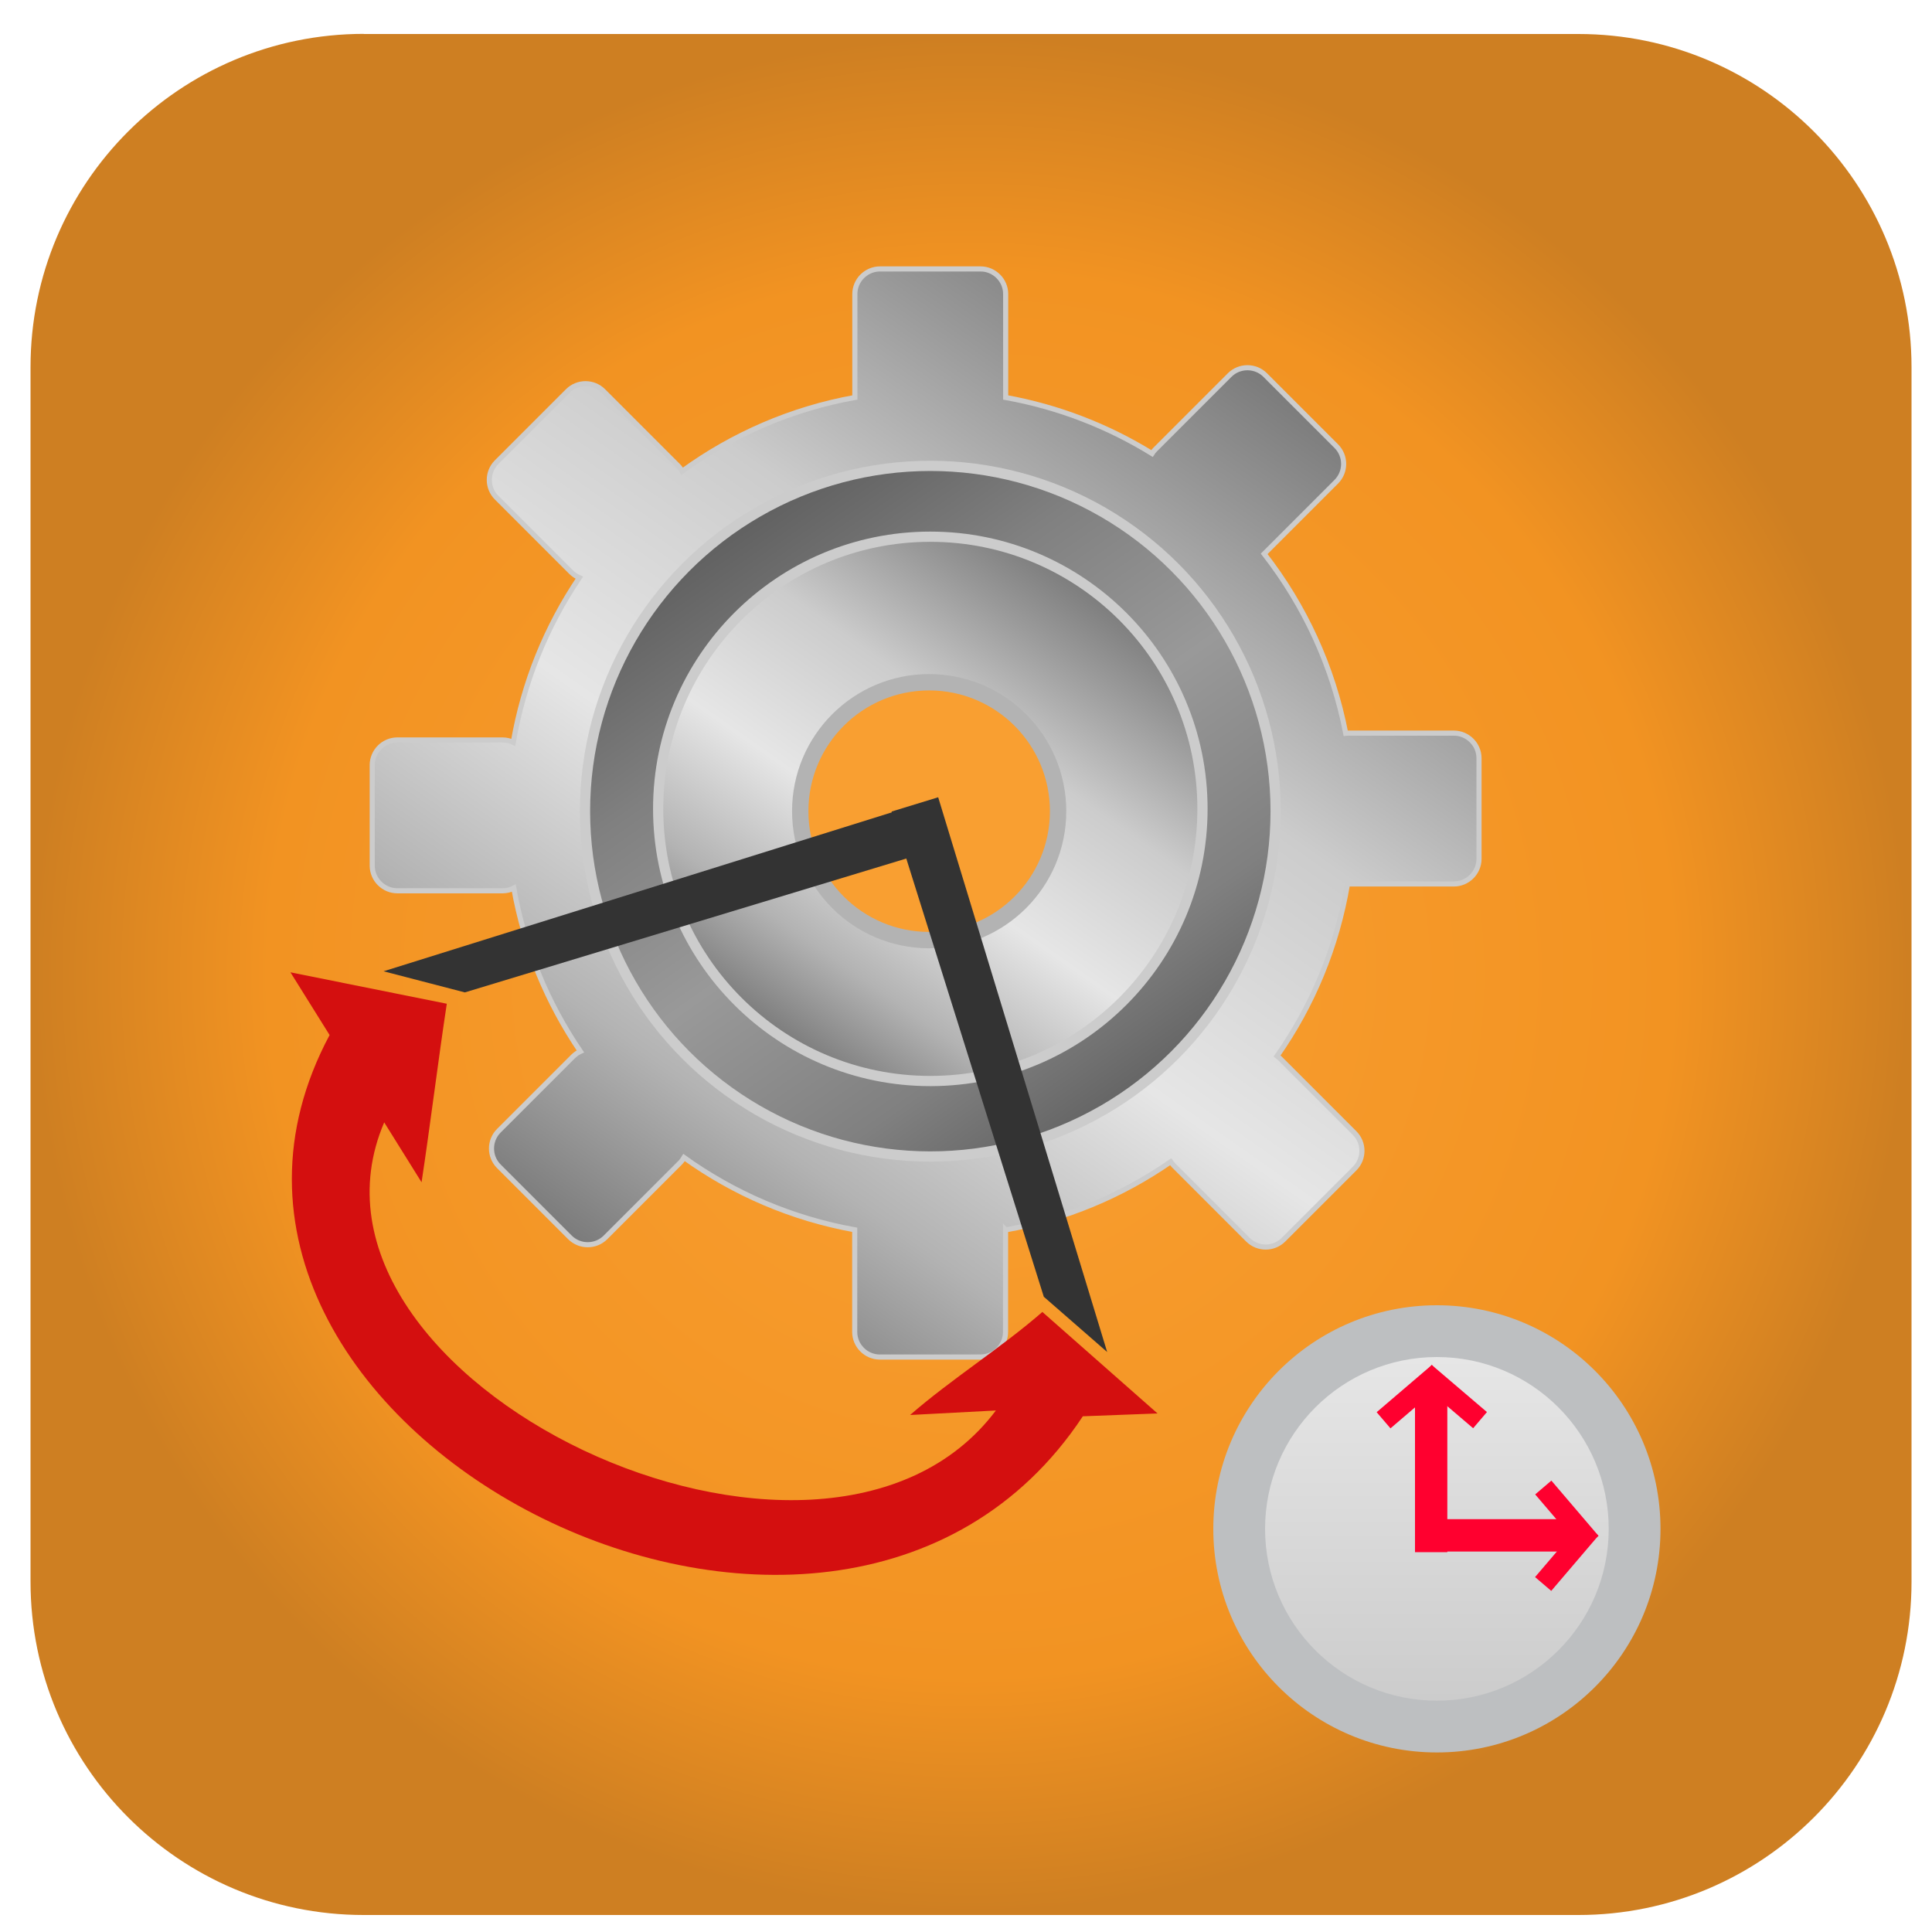 <?xml version="1.0" encoding="UTF-8"?>
<!DOCTYPE svg PUBLIC "-//W3C//DTD SVG 1.1//EN" "http://www.w3.org/Graphics/SVG/1.1/DTD/svg11.dtd">
<!-- Creator: CorelDRAW X6 -->
<svg xmlns="http://www.w3.org/2000/svg" xml:space="preserve" width="150px" height="150px" version="1.1" style="shape-rendering:geometricPrecision; text-rendering:geometricPrecision; image-rendering:optimizeQuality; fill-rule:evenodd; clip-rule:evenodd"
viewBox="0 0 15000 15000"
 xmlns:xlink="http://www.w3.org/1999/xlink">
 <defs>
  <style type="text/css">
   <![CDATA[
    .str1 {stroke:#CCCCCC;stroke-width:39.69}
    .str2 {stroke:#CCCCCC;stroke-width:79.375}
    .str3 {stroke:#B3B3B3;stroke-width:127}
    .str0 {stroke:#FF002F;stroke-width:165.1}
    .fil4 {fill:none}
    .fil9 {fill:#333333}
    .fil1 {fill:#BDBFC1}
    .fil10 {fill:#D40F0F}
    .fil8 {fill:#F99F31}
    .fil3 {fill:#FF002F}
    .fil2 {fill:url(#id0)}
    .fil6 {fill:url(#id1)}
    .fil5 {fill:url(#id2)}
    .fil7 {fill:url(#id3)}
    .fil0 {fill:url(#id4)}
   ]]>
  </style>
  <linearGradient id="id0" gradientUnits="userSpaceOnUse" x1="11156.3" y1="13203.7" x2="11156.3" y2="10536.7">
   <stop offset="0" style="stop-color:#CCCCCC"/>
   <stop offset="1" style="stop-color:#E6E6E6"/>
  </linearGradient>
  <linearGradient id="id1" gradientUnits="userSpaceOnUse" x1="5209.56" y1="3422.8" x2="9236.17" y2="9173.38">
   <stop offset="0" style="stop-color:#4D4D4D"/>
   <stop offset="0.31" style="stop-color:gray"/>
   <stop offset="0.522" style="stop-color:#999999"/>
   <stop offset="0.749" style="stop-color:gray"/>
   <stop offset="1" style="stop-color:#4D4D4D"/>
  </linearGradient>
  <linearGradient id="id2" gradientUnits="userSpaceOnUse" x1="3991.05" y1="10874.1" x2="10381.5" y2="1747.54">
   <stop offset="0" style="stop-color:#CCCCCC"/>
   <stop offset="0.051" style="stop-color:#606060"/>
   <stop offset="0.251" style="stop-color:#B3B3B3"/>
   <stop offset="0.431" style="stop-color:#E6E6E6"/>
   <stop offset="0.631" style="stop-color:#CCCCCC"/>
   <stop offset="0.788" style="stop-color:#999999"/>
   <stop offset="0.949" style="stop-color:#676767"/>
   <stop offset="1" style="stop-color:#CCCCCC"/>
  </linearGradient>
  <linearGradient id="id3" gradientUnits="userSpaceOnUse" xlink:href="#id2" x1="5636.22" y1="8546.29" x2="8809.51" y2="4014.37">
  </linearGradient>
  <radialGradient id="id4" gradientUnits="objectBoundingBox" cx="50%" cy="50%" r="50%" fx="50%" fy="50%">
   <stop offset="0" style="stop-color:#FAA032"/>
   <stop offset="0.749" style="stop-color:#F29322"/>
   <stop offset="1" style="stop-color:#CE7F22"/>
  </radialGradient>
 </defs>
 <g id="Layer_x0020_1">
  <path class="fil0" d="M2824 264l9430 0c1429,0 2587,1159 2587,2587l0 9430c0,1429 -1159,2587 -2587,2587l-9430 0c-1429,0 -2587,-1159 -2587,-2588l0 -9430c0,-1429 1159,-2587 2588,-2587z"/>
 </g>
 <g id="Слой_x0020_1">
  <g id="_126676912">
   <circle class="fil1" cx="11156" cy="11870" r="1736"/>
   <circle class="fil2" cx="11156" cy="11870" r="1334"/>
   <rect class="fil3" x="10986" y="10811" width="251" height="1240"/>
   <rect class="fil3" transform="matrix(3.52292E-014 1.186 -1.147 2.70918E-014 12229.3 11794.7)" width="212" height="1080"/>
   <line class="fil4 str0" x1="10742" y1="11027" x2="11171" y2= "10660" />
   <line class="fil4 str0" x1="11491" y1="11026" x2="11062" y2= "10660" />
   <line class="fil4 str0" x1="11982" y1="11549" x2="12348" y2= "11978" />
   <line class="fil4 str0" x1="11981" y1="12298" x2="12347" y2= "11869" />
  </g>
  <g id="nullificationEncodedBlock.cdr">
   <path class="fil5 str1" d="M7808 9549c469,-84 904,-268 1281,-529 7,9 14,18 22,27l578 578c76,76 200,76 276,0l552 -552c76,-76 76,-200 0,-276l-578 -578c-8,-8 -16,-14 -24,-20 274,-391 465,-845 547,-1336 3,0 6,0 9,0l817 0c107,0 195,-88 195,-195l0 -781c0,-107 -88,-195 -195,-195l-817 0c-8,0 -15,0 -23,1 -100,-518 -321,-992 -633,-1393l560 -560c76,-76 76,-200 0,-276l-552 -552c-76,-76 -200,-76 -276,0l-578 578c-10,10 -18,20 -25,31 -342,-211 -726,-361 -1136,-435l0 -803c0,-107 -88,-195 -195,-195l-781 0c-107,0 -195,88 -195,195l0 803c-494,89 -950,289 -1341,573 -9,-16 -20,-32 -34,-45l-578 -578c-76,-76 -200,-76 -276,0l-552 552c-76,76 -76,200 0,276l578 578c19,19 41,33 64,43 -255,378 -433,812 -513,1279 -25,-12 -54,-19 -83,-19l-817 0c-107,0 -195,88 -195,195l0 781c0,107 88,195 195,195l817 0c31,0 61,-7 87,-21 82,464 262,893 517,1268 -20,9 -38,22 -55,38l-578 578c-76,76 -76,200 0,276l552 552c76,76 200,76 276,0l578 -578c13,-13 23,-27 32,-42 387,278 837,473 1325,561l0 793c0,107 88,195 195,195l781 0c107,0 195,-88 195,-195l0 -793z"/>
   <circle class="fil6 str2" cx="7223" cy="6298" r="2681"/>
   <circle class="fil7 str2" cx="7223" cy="6280" r="2113"/>
   <circle class="fil8 str3" cx="7214" cy="6298" r="1001"/>
   <polygon class="fil9" points="2978,7541 7276,6197 7388,6559 3609,7705 "/>
   <polygon class="fil9" points="8596,10497 7284,6190 6922,6301 8104,10068 "/>
   <path class="fil10" d="M8407 10996c-1946,2944 -7466,67 -5848,-2960l-304 -487 1214 244c-64,418 -132,968 -196,1386l-290 -465c-858,2004 3396,4038 4749,2237l-666 35c319,-278 708,-522 1027,-800l894 788 -580 22z"/>
  </g>
 </g>
</svg>
